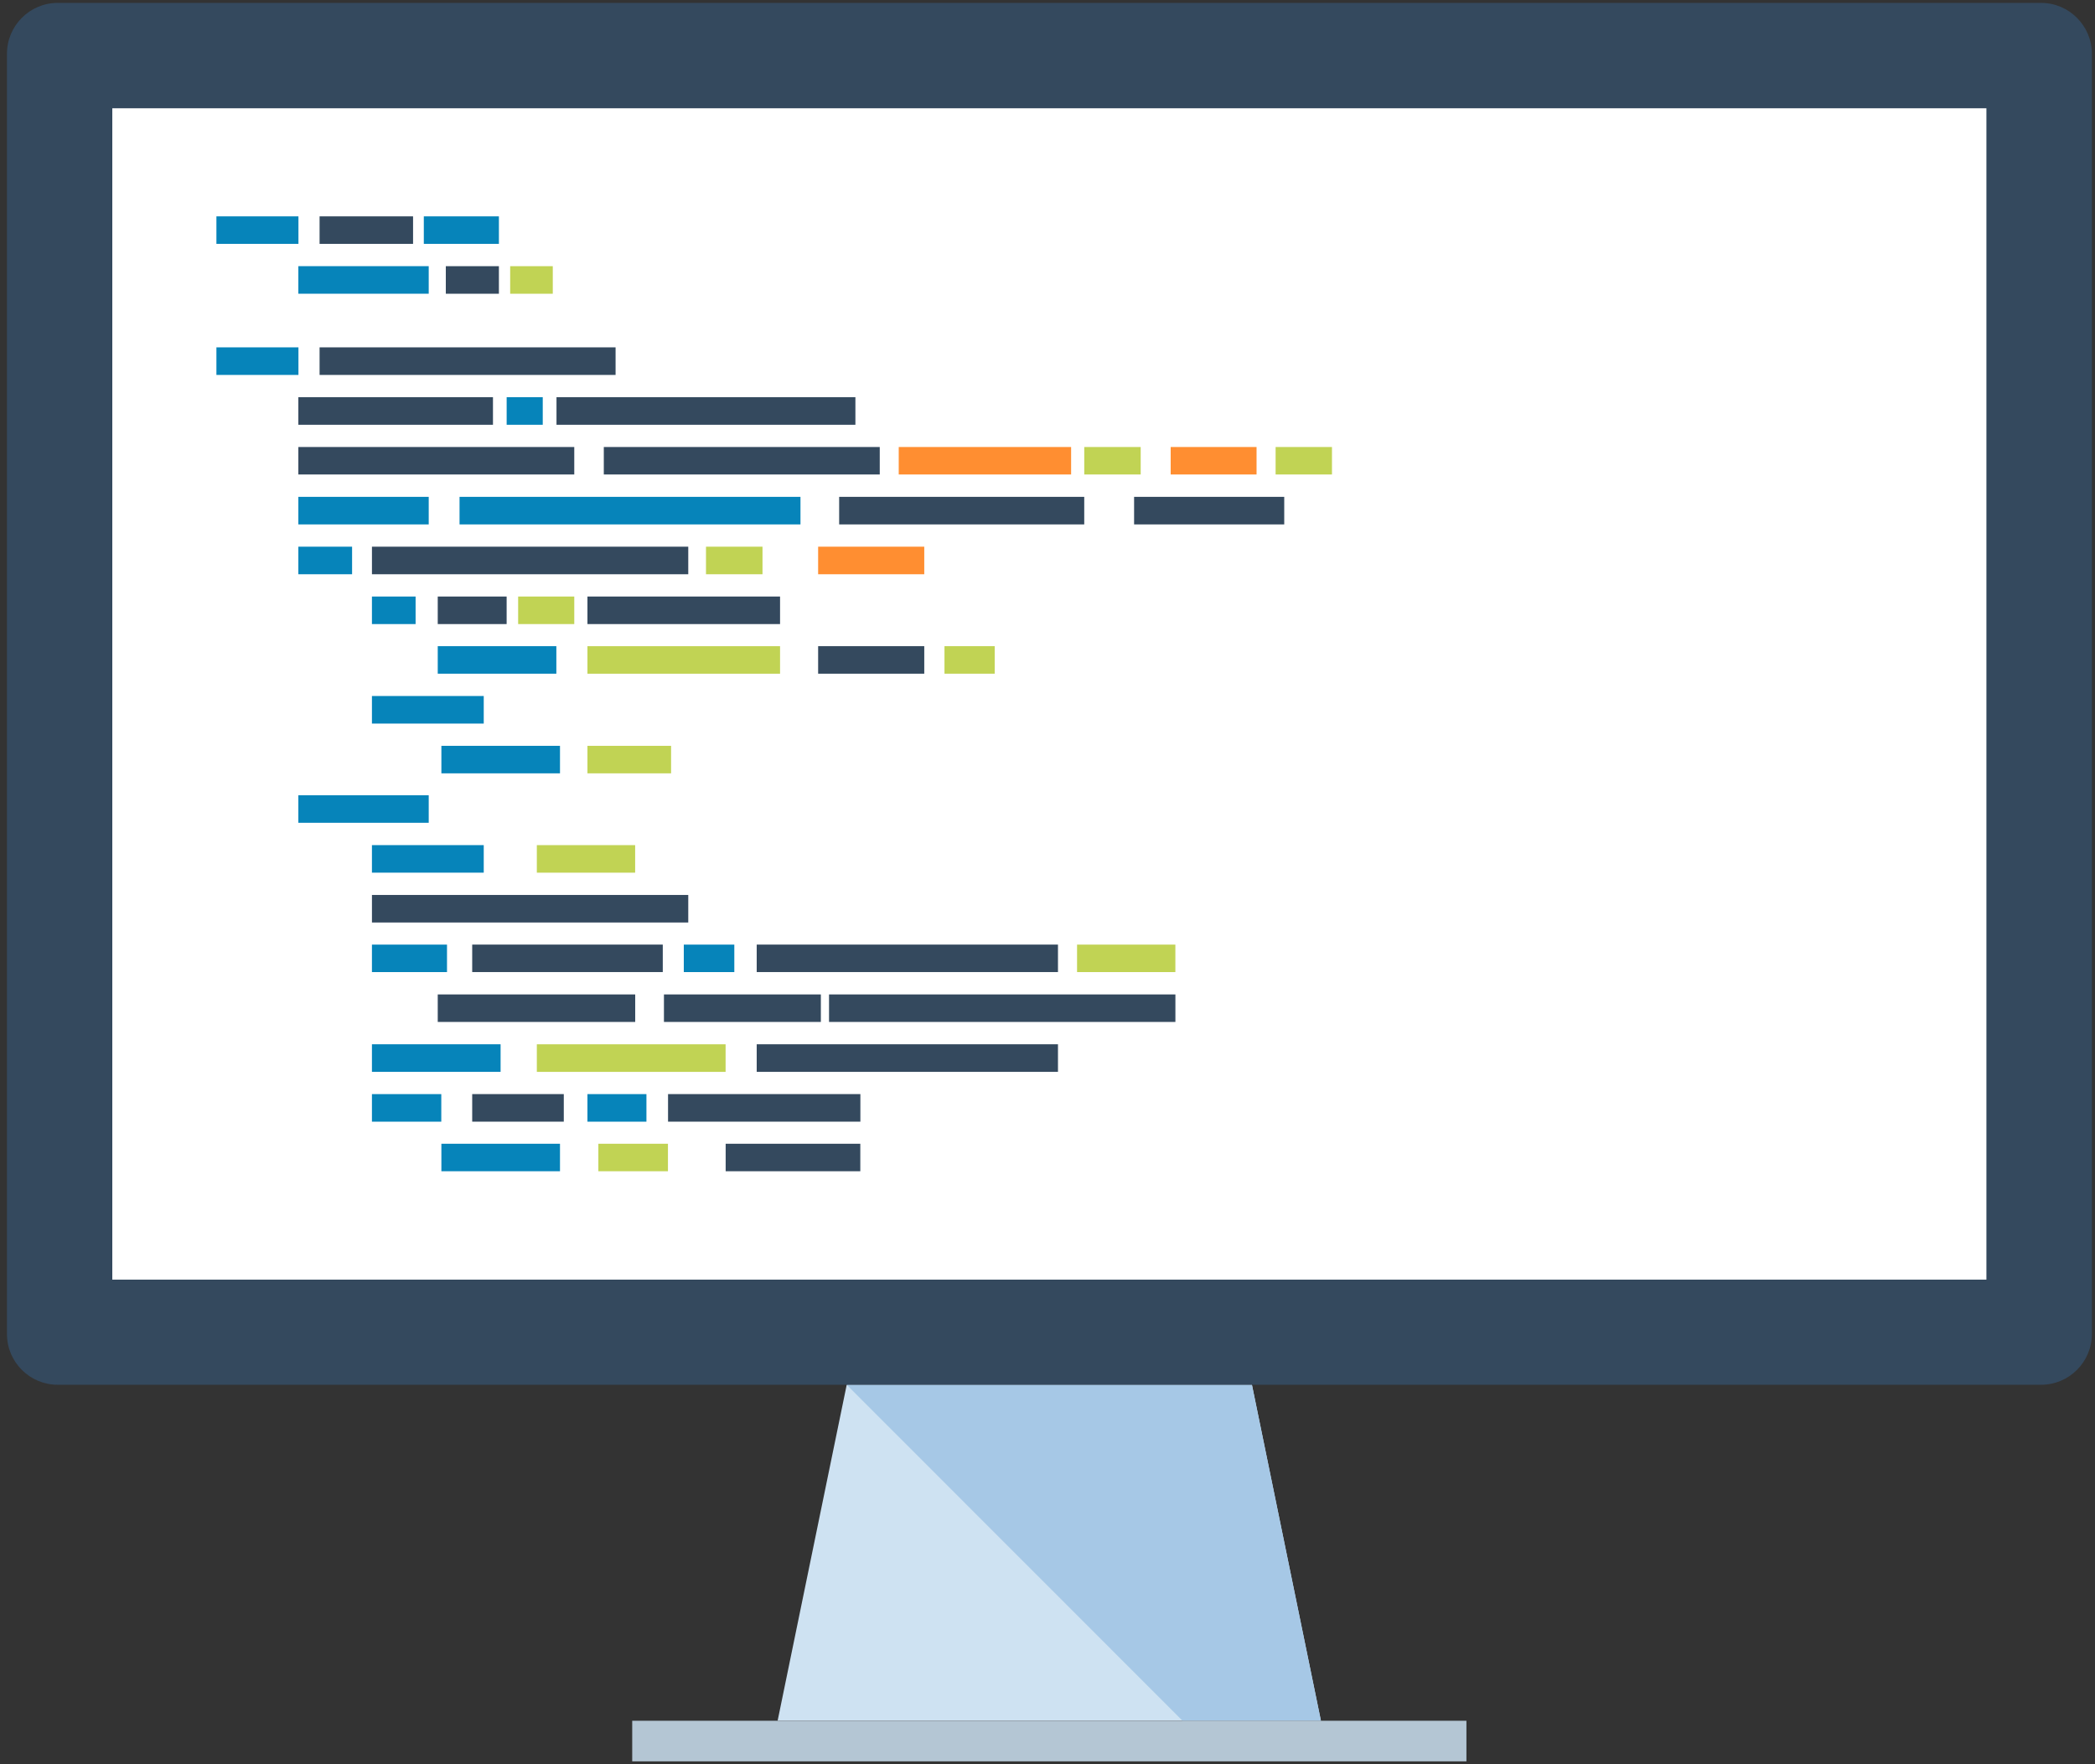 <svg xmlns="http://www.w3.org/2000/svg" xmlns:xlink="http://www.w3.org/1999/xlink" width="114px" height="96px" viewBox="0 0 114 96"><rect x="0" y="0" width="114" height="96" fill="#333333" stroke="none"/> <!-- Generator: Sketch 43.1 (39012) - http://www.bohemiancoding.com/sketch --> <title>computer</title> <desc>Created with Sketch.</desc> <defs></defs> <g id="Page-1" stroke="none" stroke-width="1" fill="none" fill-rule="evenodd"> <g id="Vilmate-Service-Details" transform="translate(-513, -842)"> <g id="computer" transform="translate(513, 842)"> <polygon id="Shape" fill="#CEE2F2" points="71.878 93.632 42.315 93.632 46.074 75.353 68.124 75.353"></polygon> <polygon id="Shape" fill="#A6C8E6" points="71.878 93.632 68.124 75.353 46.074 75.353 64.346 93.632"></polygon> <rect id="Rectangle-path" fill="#B4C6D4" x="34.402" y="93.635" width="45.394" height="2.209"></rect> <path d="M3.139,0.157 C1.618,0.157 0.379,1.403 0.379,2.92 L0.379,72.594 C0.379,74.115 1.618,75.352 3.139,75.352 L111.071,75.352 C112.585,75.352 113.83,74.114 113.83,72.594 L113.83,2.92 C113.83,1.403 112.585,0.158 111.071,0.158 L3.139,0.158 L3.139,0.157 Z" id="Shape" fill="#34495E"></path> <rect id="Rectangle-path" fill="#FFFFFF" x="6.111" y="5.892" width="101.98" height="63.739"></rect> <g id="Group" transform="translate(11.586, 11.586)" fill="#0684BA"> <rect id="Rectangle-path" x="0.19" y="0.187" width="4.464" height="1.497"></rect> <rect id="Rectangle-path" x="0.19" y="7.315" width="4.464" height="1.501"></rect> </g> <g id="Group" transform="translate(17.379, 11.586)" fill="#34495E"> <rect id="Rectangle-path" x="0.011" y="0.187" width="5.087" height="1.497"></rect> <rect id="Rectangle-path" x="0.011" y="7.315" width="16.107" height="1.501"></rect> </g> <g id="Group" transform="translate(16.138, 11.586)" fill="#0684BA"> <rect id="Rectangle-path" x="6.924" y="0.187" width="4.086" height="1.497"></rect> <rect id="Rectangle-path" x="0.097" y="2.897" width="7.094" height="1.5"></rect> <rect id="Rectangle-path" x="0.097" y="15.45" width="7.094" height="1.5"></rect> <rect id="Rectangle-path" x="0.097" y="31.689" width="7.094" height="1.497"></rect> <rect id="Rectangle-path" x="0.097" y="18.162" width="2.924" height="1.5"></rect> <rect id="Rectangle-path" x="8.868" y="15.45" width="18.552" height="1.5"></rect> <rect id="Rectangle-path" x="7.682" y="23.575" width="6.454" height="1.498"></rect> <rect id="Rectangle-path" x="7.88" y="28.999" width="6.454" height="1.496"></rect> <rect id="Rectangle-path" x="7.88" y="50.651" width="6.454" height="1.496"></rect> </g> <g id="Group" transform="translate(28.966, 34.759)" fill="#C1D354"> <rect id="Rectangle-path" x="3" y="0.403" width="10.481" height="1.498"></rect> <rect id="Rectangle-path" x="3" y="5.826" width="4.551" height="1.496"></rect> <rect id="Rectangle-path" x="0.246" y="11.229" width="5.35" height="1.499"></rect> <rect id="Rectangle-path" x="0.246" y="22.066" width="10.272" height="1.501"></rect> <rect id="Rectangle-path" x="3.594" y="27.478" width="3.787" height="1.496"></rect> <rect id="Rectangle-path" x="29.642" y="16.642" width="5.35" height="1.495"></rect> </g> <rect id="Rectangle-path" fill="#34495E" x="44.519" y="35.161" width="5.775" height="1.498"></rect> <rect id="Rectangle-path" fill="#C1D354" x="51.394" y="35.161" width="2.733" height="1.498"></rect> <g id="Group" transform="translate(16.138, 21.517)" fill="#34495E"> <rect id="Rectangle-path" x="29.525" y="5.519" width="13.336" height="1.5"></rect> <rect id="Rectangle-path" x="45.574" y="5.519" width="8.17" height="1.5"></rect> <rect id="Rectangle-path" x="0.097" y="0.095" width="10.59" height="1.502"></rect> <rect id="Rectangle-path" x="0.097" y="2.807" width="15.014" height="1.495"></rect> <rect id="Rectangle-path" x="4.102" y="8.231" width="17.212" height="1.5"></rect> <rect id="Rectangle-path" x="4.102" y="27.182" width="17.212" height="1.499"></rect> <rect id="Rectangle-path" x="9.557" y="29.883" width="10.37" height="1.495"></rect> <rect id="Rectangle-path" x="9.557" y="38.018" width="4.984" height="1.5"></rect> <rect id="Rectangle-path" x="20.214" y="38.018" width="10.466" height="1.5"></rect> <rect id="Rectangle-path" x="23.349" y="40.72" width="7.327" height="1.496"></rect> <rect id="Rectangle-path" x="25.038" y="29.883" width="16.394" height="1.495"></rect> <rect id="Rectangle-path" x="25.038" y="35.307" width="16.394" height="1.501"></rect> </g> <g id="Group" transform="translate(19.862, 32.276)" fill="#0684BA"> <rect id="Rectangle-path" x="0.377" y="0.184" width="2.376" height="1.499"></rect> <rect id="Rectangle-path" x="0.377" y="5.597" width="6.084" height="1.5"></rect> <rect id="Rectangle-path" x="0.377" y="13.711" width="6.084" height="1.499"></rect> <rect id="Rectangle-path" x="0.377" y="19.125" width="4.085" height="1.495"></rect> <rect id="Rectangle-path" x="0.377" y="24.548" width="7.001" height="1.501"></rect> <rect id="Rectangle-path" x="0.377" y="27.26" width="3.774" height="1.5"></rect> <rect id="Rectangle-path" x="12.104" y="27.26" width="3.21" height="1.5"></rect> <rect id="Rectangle-path" x="17.347" y="19.125" width="2.749" height="1.495"></rect> </g> <g id="Group" transform="translate(23.586, 32.276)" fill="#34495E"> <rect id="Rectangle-path" x="0.234" y="0.184" width="3.749" height="1.499"></rect> <rect id="Rectangle-path" x="0.234" y="21.836" width="10.745" height="1.497"></rect> <rect id="Rectangle-path" x="12.543" y="21.836" width="8.538" height="1.497"></rect> <rect id="Rectangle-path" x="21.526" y="21.836" width="18.848" height="1.497"></rect> </g> <rect id="Rectangle-path" fill="#C1D354" x="28.195" y="32.46" width="3.054" height="1.499"></rect> <rect id="Rectangle-path" fill="#34495E" x="31.966" y="32.46" width="10.481" height="1.499"></rect> <rect id="Rectangle-path" fill="#C1D354" x="38.417" y="29.748" width="3.075" height="1.5"></rect> <rect id="Rectangle-path" fill="#FF8E31" x="44.519" y="29.748" width="5.775" height="1.5"></rect> <rect id="Rectangle-path" fill="#34495E" x="32.856" y="24.324" width="15.016" height="1.495"></rect> <g id="Group" transform="translate(48.828, 24)" fill="#FF8E31"> <rect id="Rectangle-path" x="14.875" y="0.324" width="4.673" height="1.495"></rect> <rect id="Rectangle-path" x="0.077" y="0.324" width="9.38" height="1.495"></rect> </g> <g id="Group" transform="translate(58.759, 24)" fill="#C1D354"> <rect id="Rectangle-path" x="0.241" y="0.324" width="3.071" height="1.495"></rect> <rect id="Rectangle-path" x="10.654" y="0.324" width="3.067" height="1.495"></rect> </g> <rect id="Rectangle-path" fill="#34495E" x="30.282" y="21.612" width="16.265" height="1.502"></rect> <rect id="Rectangle-path" fill="#0684BA" x="27.57" y="21.612" width="1.964" height="1.502"></rect> <rect id="Rectangle-path" fill="#34495E" x="24.259" y="14.484" width="2.889" height="1.5"></rect> <rect id="Rectangle-path" fill="#C1D354" x="27.761" y="14.484" width="2.319" height="1.5"></rect> </g> </g> </g> </svg>